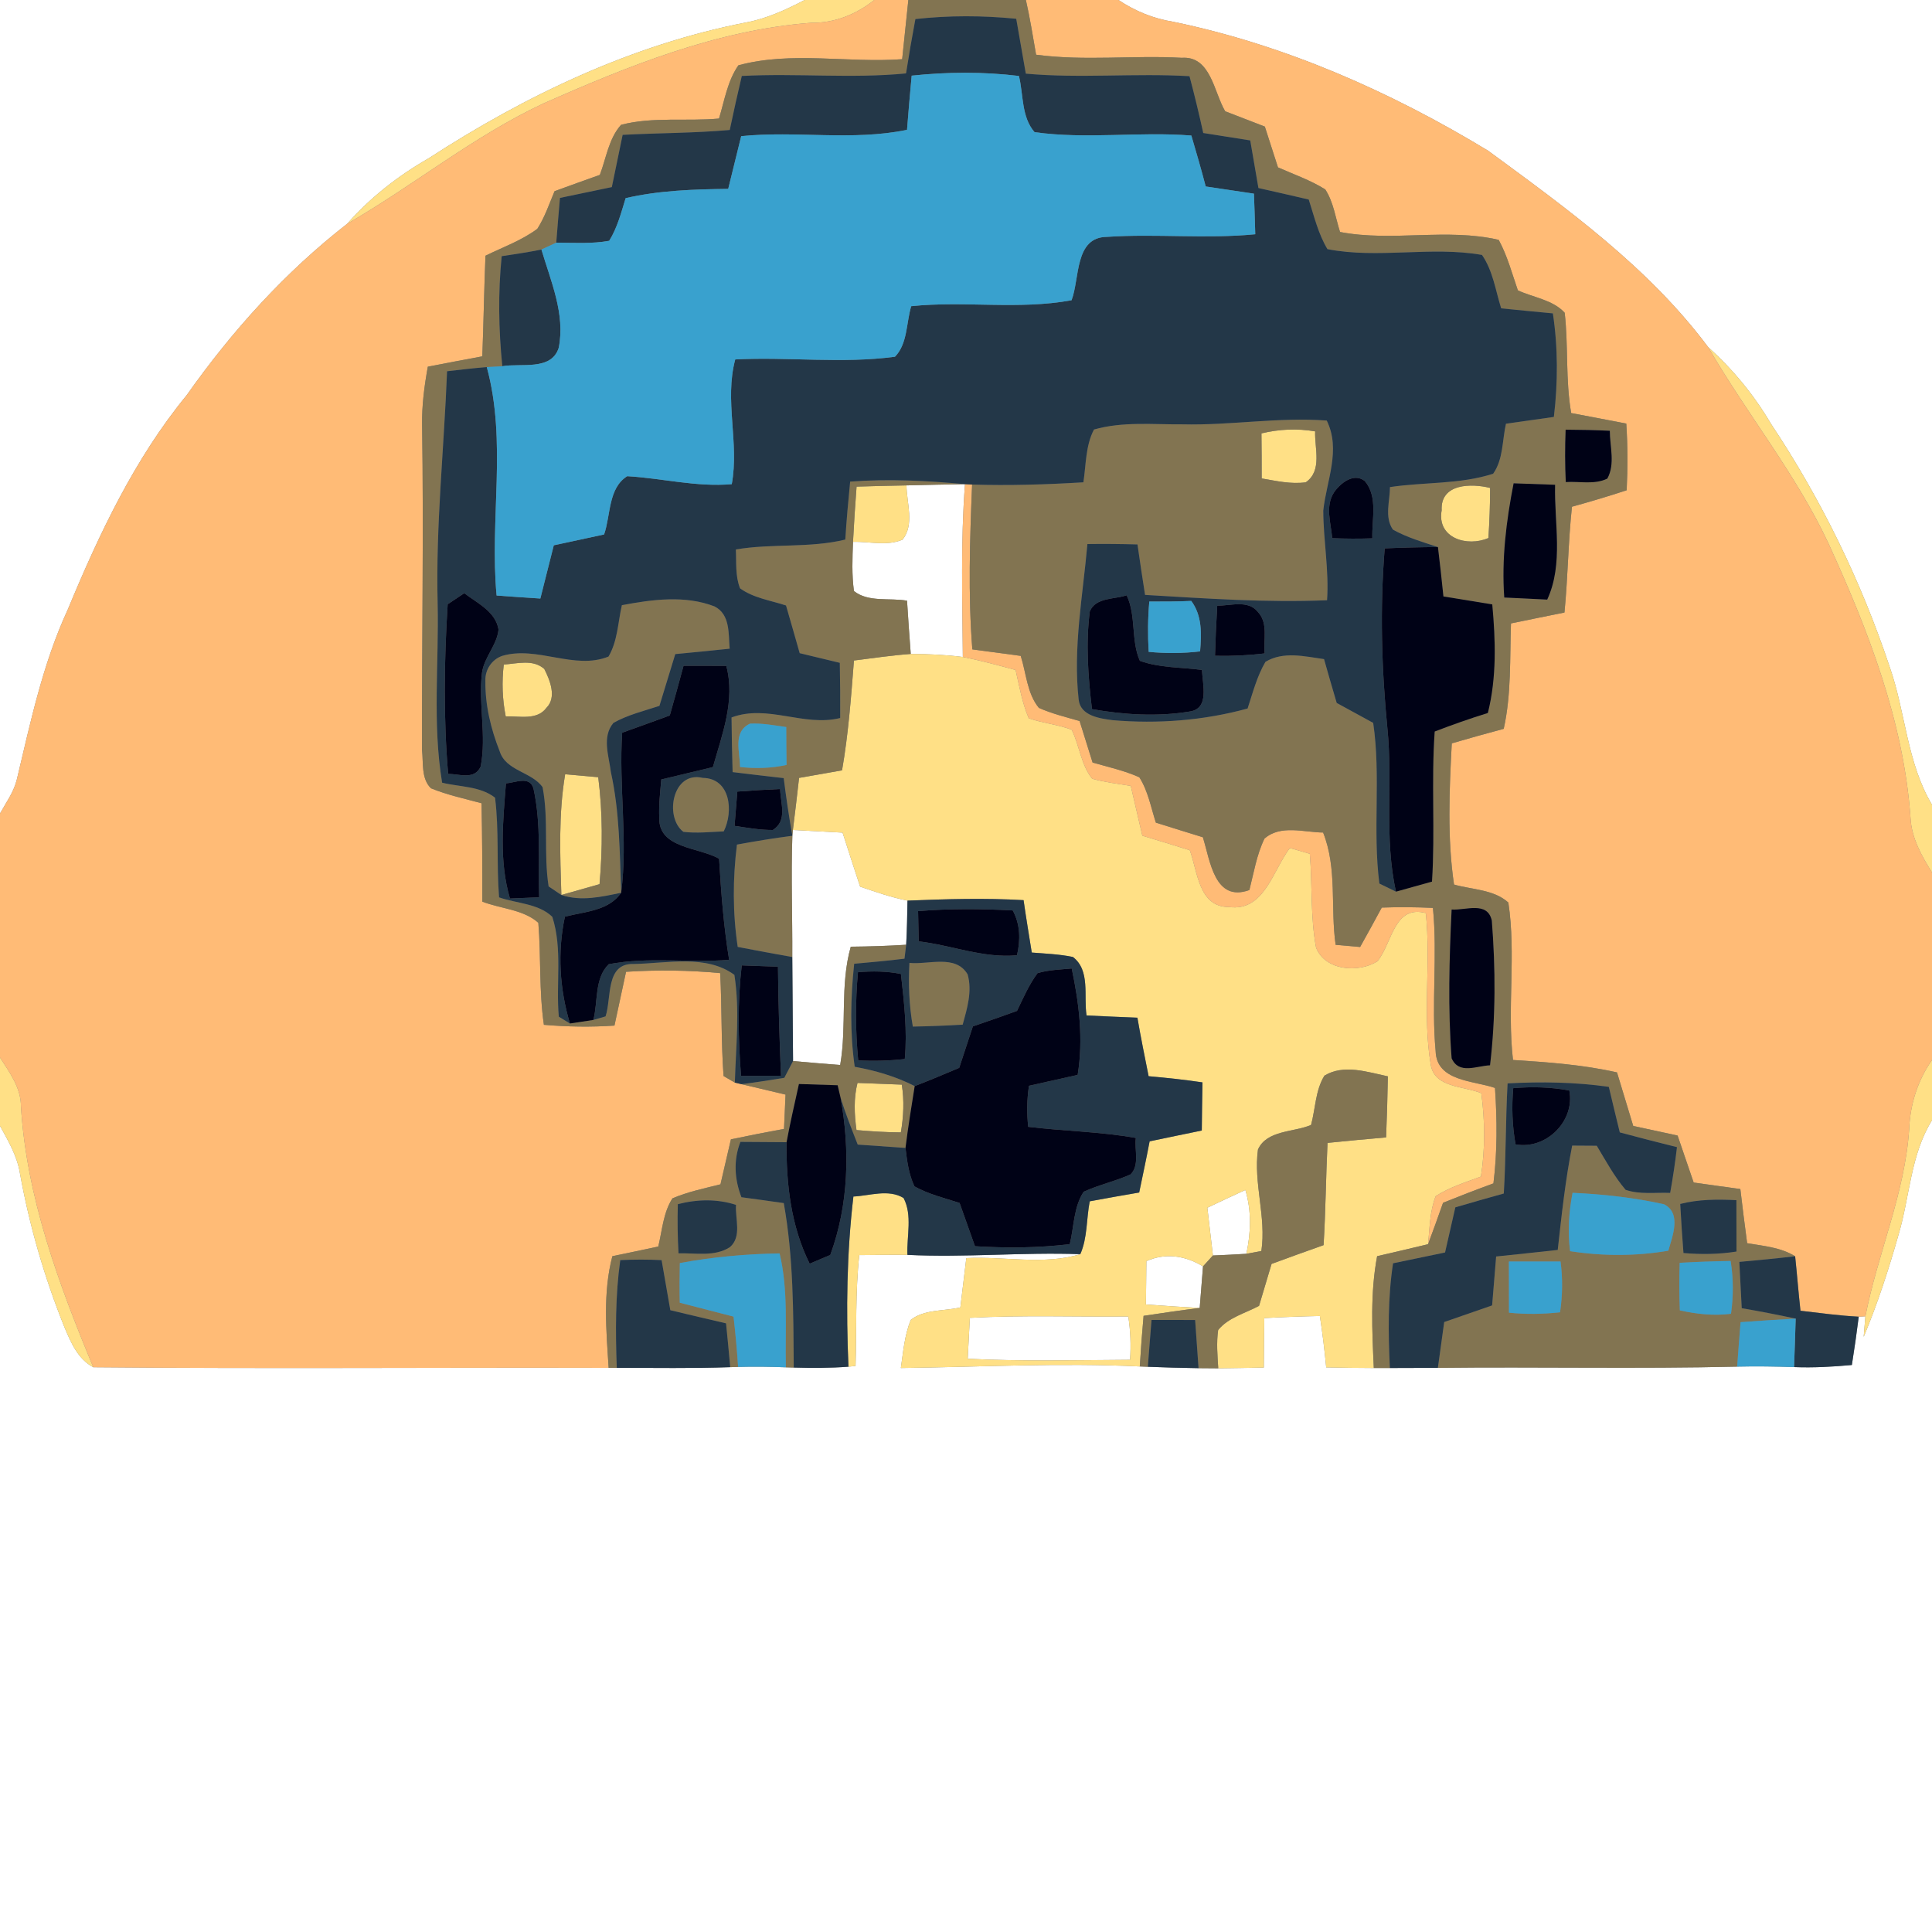 <?xml version="1.0" encoding="UTF-8" ?>
<!DOCTYPE svg PUBLIC "-//W3C//DTD SVG 1.1//EN" "http://www.w3.org/Graphics/SVG/1.1/DTD/svg11.dtd">
<svg width="250pt" height="250pt" viewBox="0 0 250 250" version="1.1" xmlns="http://www.w3.org/2000/svg">
<rect x="0" y="0" width="250" height="250" fill="#808080" stroke="none"/>
<g id="#ffffffff">
<path fill="#ffffff" opacity="1.00" d=" M 0.00 0.00 L 104.12 0.00 C 101.71 1.26 99.21 2.41 96.52 2.91 C 81.78 5.78 67.99 12.35 55.46 20.49 C 51.52 22.74 47.93 25.55 44.92 28.96 C 36.89 35.21 30.02 42.83 24.16 51.13 C 17.40 59.37 12.82 69.11 8.76 78.90 C 5.54 85.87 3.95 93.43 2.18 100.86 C 1.79 102.48 0.79 103.84 0.00 105.27 L 0.00 0.00 Z" />
<path fill="#ffffff" opacity="1.00" d=" M 144.73 0.00 L 250.00 0.00 L 250.00 104.13 C 246.74 98.68 246.59 92.17 244.52 86.28 C 240.82 75.18 235.64 64.57 229.15 54.82 C 226.97 51.12 224.24 47.79 221.04 44.92 C 213.33 34.60 202.83 27.04 192.56 19.50 C 179.96 11.86 166.26 5.80 151.78 2.81 C 149.24 2.41 146.86 1.42 144.73 0.00 Z" />
<path fill="#ffffff" opacity="1.00" d=" M 117.30 62.81 C 119.82 62.75 122.35 62.69 124.87 62.65 C 124.30 70.09 124.53 77.56 124.59 85.01 C 122.36 84.73 120.10 84.62 117.85 84.62 C 117.67 82.32 117.52 80.03 117.37 77.73 C 115.12 77.33 112.36 77.97 110.50 76.48 C 110.21 74.37 110.30 72.23 110.38 70.11 C 112.49 70.06 114.79 70.69 116.79 69.83 C 118.37 67.84 117.31 65.09 117.30 62.81 Z" />
<path fill="#ffffff" opacity="1.00" d=" M 102.60 107.40 C 104.74 107.51 106.89 107.62 109.03 107.74 C 109.77 110.07 110.54 112.40 111.30 114.73 C 113.31 115.42 115.33 116.12 117.43 116.54 C 117.39 118.44 117.37 120.35 117.26 122.25 C 114.87 122.40 112.48 122.48 110.09 122.50 C 108.67 127.49 109.60 132.74 108.72 137.81 C 106.69 137.65 104.65 137.49 102.62 137.30 C 102.59 132.82 102.56 128.33 102.52 123.84 C 102.55 118.61 102.35 113.38 102.53 108.15 L 102.60 107.40 Z" />
<path fill="#ffffff" opacity="1.00" d=" M 245.67 159.77 C 247.14 154.83 247.21 149.45 250.00 144.96 L 250.00 250.00 L 0.00 250.00 L 0.00 145.69 C 1.07 147.63 2.22 149.59 2.58 151.82 C 3.81 158.63 5.75 165.31 8.34 171.74 C 9.17 173.71 10.07 175.85 12.07 176.92 C 34.29 177.13 56.53 176.94 78.76 177.00 L 79.81 177.00 C 84.71 176.99 89.60 177.09 94.49 176.91 L 95.51 176.88 C 97.57 176.82 99.63 176.85 101.69 176.93 L 102.71 176.96 C 105.07 177.03 107.43 177.03 109.79 176.85 L 110.71 176.75 C 110.85 171.97 110.67 167.17 111.19 162.41 C 113.27 162.39 115.35 162.36 117.42 162.38 C 124.88 162.75 132.33 162.02 139.79 162.29 C 135.11 163.73 129.91 162.55 125.04 162.80 C 124.78 164.92 124.52 167.05 124.27 169.18 C 122.16 169.68 119.61 169.40 117.86 170.79 C 117.04 172.76 116.88 174.92 116.57 177.02 C 126.88 176.89 137.19 176.32 147.49 176.82 L 148.53 176.86 C 150.71 176.95 152.90 177.01 155.09 177.04 C 155.73 177.05 157.00 177.05 157.64 177.06 C 159.60 177.04 161.57 177.00 163.54 176.96 C 163.55 174.82 163.57 172.69 163.60 170.56 C 165.99 170.43 168.39 170.34 170.79 170.29 C 171.13 172.50 171.40 174.71 171.61 176.94 C 173.66 176.98 175.72 177.02 177.77 177.02 C 178.29 177.02 179.33 177.02 179.85 177.02 C 181.92 177.01 183.99 177.00 186.06 177.00 C 198.97 176.85 211.88 177.15 224.79 176.84 C 227.24 176.78 229.70 176.82 232.15 176.90 C 234.65 177.00 237.15 176.86 239.63 176.63 C 239.96 174.55 240.26 172.46 240.52 170.38 L 241.38 170.33 C 241.32 171.00 241.22 172.33 241.16 172.99 C 242.96 168.69 244.40 164.25 245.67 159.77 Z" />
<path fill="#ffffff" opacity="1.00" d=" M 156.23 156.28 C 157.86 155.50 159.50 154.73 161.15 153.98 C 161.96 156.68 161.87 159.50 161.28 162.24 C 159.83 162.33 158.39 162.40 156.95 162.46 C 156.70 160.40 156.47 158.34 156.23 156.28 Z" />
<path fill="#ffffff" opacity="1.00" d=" M 148.34 163.19 C 150.83 162.08 153.39 162.48 155.67 163.87 C 155.52 165.66 155.39 167.46 155.24 169.25 C 152.92 169.13 150.60 168.97 148.28 168.80 C 148.30 166.93 148.33 165.06 148.34 163.19 Z" />
<path fill="#ffffff" opacity="1.00" d=" M 125.50 170.53 C 132.33 170.16 139.16 170.42 146.00 170.35 C 146.29 172.20 146.36 174.08 146.23 175.96 C 139.23 176.00 132.21 176.18 125.22 175.82 C 125.31 174.06 125.40 172.29 125.50 170.53 Z" />
</g>
<g id="#ffe086ff">
<path fill="#ffe086" opacity="1.00" d=" M 104.12 0.00 L 113.13 0.00 C 110.78 1.87 107.99 2.99 104.96 2.95 C 92.79 3.87 81.34 8.52 70.29 13.40 C 61.27 17.63 53.52 24.00 44.92 28.96 C 47.93 25.55 51.52 22.74 55.46 20.49 C 67.99 12.35 81.78 5.78 96.52 2.91 C 99.21 2.41 101.71 1.26 104.12 0.00 Z" />
<path fill="#ffe086" opacity="1.00" d=" M 221.04 44.92 C 224.24 47.79 226.97 51.12 229.15 54.82 C 235.64 64.57 240.82 75.18 244.52 86.28 C 246.59 92.17 246.74 98.68 250.00 104.13 L 250.00 112.90 C 248.65 110.74 247.35 108.44 247.22 105.83 C 246.34 93.36 241.74 81.55 236.59 70.29 C 232.36 61.27 226.00 53.51 221.04 44.92 Z" />
<path fill="#ffe086" opacity="1.00" d=" M 163.23 56.08 C 165.51 55.53 167.86 55.42 170.18 55.82 C 170.09 58.00 171.14 60.90 168.97 62.41 C 167.05 62.68 165.14 62.23 163.26 61.91 C 163.27 59.96 163.25 58.02 163.23 56.08 Z" />
<path fill="#ffe086" opacity="1.00" d=" M 110.84 62.97 C 112.99 62.90 115.15 62.85 117.30 62.81 C 117.31 65.09 118.37 67.84 116.79 69.83 C 114.79 70.69 112.49 70.06 110.38 70.11 C 110.50 67.73 110.66 65.35 110.84 62.97 Z" />
<path fill="#ffe086" opacity="1.00" d=" M 186.55 66.03 C 186.37 62.54 190.41 62.53 192.82 63.14 C 192.82 65.30 192.74 67.47 192.60 69.62 C 189.86 70.82 185.90 69.64 186.55 66.03 Z" />
<path fill="#ffe086" opacity="1.00" d=" M 110.50 85.47 C 112.95 85.16 115.39 84.80 117.85 84.62 C 120.10 84.62 122.36 84.73 124.59 85.01 C 126.89 85.47 129.16 86.08 131.42 86.70 C 131.90 88.80 132.27 90.95 133.12 92.95 C 134.93 93.57 136.87 93.75 138.67 94.42 C 139.70 96.48 139.87 98.96 141.33 100.77 C 142.96 101.22 144.65 101.43 146.32 101.69 C 146.81 103.84 147.31 105.99 147.82 108.14 C 149.87 108.75 151.92 109.38 153.96 110.02 C 154.99 112.80 155.09 117.39 159.06 117.37 C 163.62 117.96 164.72 112.58 166.91 109.73 C 167.56 109.92 168.85 110.29 169.49 110.48 C 169.83 114.52 169.55 118.63 170.30 122.62 C 171.47 125.61 175.82 125.94 178.25 124.38 C 180.18 121.98 180.38 117.06 184.50 118.15 C 185.19 124.68 184.04 131.30 185.14 137.78 C 185.63 140.79 189.45 140.52 191.68 141.46 C 192.16 145.04 192.19 148.67 191.63 152.25 C 189.64 152.99 187.58 153.62 185.78 154.78 C 185.00 156.75 185.01 158.92 184.79 161.00 C 182.59 161.53 180.40 162.04 178.20 162.55 C 177.30 167.32 177.55 172.20 177.77 177.02 C 175.72 177.02 173.66 176.98 171.61 176.94 C 171.40 174.71 171.13 172.50 170.79 170.29 C 168.39 170.34 165.99 170.43 163.60 170.56 C 163.57 172.69 163.55 174.82 163.54 176.96 C 161.57 177.00 159.60 177.04 157.64 177.06 C 157.54 175.41 157.39 173.74 157.63 172.10 C 158.95 170.48 161.13 169.94 162.92 168.98 C 163.46 167.17 164.00 165.36 164.54 163.55 C 166.78 162.73 169.02 161.91 171.27 161.12 C 171.54 156.71 171.57 152.29 171.78 147.89 C 174.30 147.63 176.83 147.40 179.36 147.18 C 179.47 144.54 179.54 141.91 179.59 139.28 C 176.95 138.72 173.86 137.67 171.38 139.19 C 170.21 141.08 170.22 143.46 169.65 145.57 C 167.40 146.53 163.92 146.22 162.78 148.75 C 162.18 153.12 163.88 157.48 163.22 161.88 C 162.74 161.97 161.76 162.15 161.28 162.24 C 161.87 159.50 161.96 156.68 161.15 153.98 C 159.50 154.73 157.86 155.50 156.23 156.28 C 156.47 158.34 156.70 160.40 156.95 162.46 C 156.52 162.93 156.10 163.40 155.67 163.87 C 153.39 162.48 150.83 162.08 148.34 163.19 C 148.33 165.06 148.30 166.93 148.28 168.80 C 150.60 168.97 152.92 169.13 155.24 169.25 C 152.81 169.55 150.39 169.90 147.98 170.27 C 147.78 172.45 147.62 174.63 147.49 176.82 C 137.19 176.32 126.88 176.89 116.57 177.02 C 116.88 174.92 117.04 172.76 117.86 170.79 C 119.61 169.40 122.16 169.68 124.27 169.18 C 124.52 167.05 124.78 164.92 125.04 162.80 C 129.91 162.55 135.11 163.73 139.79 162.29 C 140.73 160.18 140.57 157.71 141.01 155.45 C 143.14 155.06 145.27 154.67 147.41 154.31 C 147.87 152.10 148.34 149.90 148.76 147.69 C 151.01 147.23 153.25 146.74 155.51 146.29 C 155.53 144.21 155.56 142.14 155.60 140.06 C 153.29 139.71 150.96 139.47 148.63 139.26 C 148.13 136.74 147.61 134.22 147.18 131.69 C 144.98 131.60 142.79 131.51 140.60 131.40 C 140.20 128.90 141.12 125.57 138.83 123.83 C 137.08 123.47 135.29 123.40 133.51 123.26 C 133.15 121.00 132.77 118.74 132.45 116.48 C 127.44 116.19 122.43 116.34 117.43 116.54 C 115.33 116.12 113.31 115.42 111.30 114.73 C 110.54 112.40 109.77 110.07 109.03 107.74 C 106.89 107.62 104.74 107.51 102.60 107.40 C 102.87 105.15 103.16 102.91 103.40 100.66 C 105.25 100.34 107.11 100.01 108.96 99.68 C 109.78 94.98 110.13 90.22 110.50 85.47 M 125.50 170.53 C 125.40 172.29 125.31 174.06 125.22 175.82 C 132.21 176.18 139.23 176.00 146.23 175.96 C 146.36 174.08 146.29 172.20 146.00 170.35 C 139.16 170.42 132.33 170.16 125.50 170.53 Z" />
<path fill="#ffe086" opacity="1.00" d=" M 65.19 85.99 C 66.95 85.88 68.94 85.26 70.43 86.56 C 71.17 88.02 72.07 90.23 70.71 91.59 C 69.48 93.25 67.20 92.64 65.44 92.70 C 65.00 90.49 64.92 88.23 65.19 85.99 Z" />
<path fill="#ffe086" opacity="1.00" d=" M 73.13 100.19 C 74.56 100.32 75.98 100.44 77.41 100.57 C 78.00 105.16 77.98 109.81 77.58 114.41 C 75.93 114.87 74.28 115.34 72.64 115.81 C 72.48 110.60 72.26 105.35 73.13 100.19 Z" />
<path fill="#ffe086" opacity="1.00" d=" M 0.00 136.84 C 1.24 138.78 2.72 140.75 2.71 143.17 C 3.44 154.94 7.59 166.13 12.07 176.92 C 10.07 175.85 9.17 173.71 8.34 171.74 C 5.75 165.31 3.81 158.63 2.58 151.82 C 2.22 149.59 1.07 147.63 0.00 145.69 L 0.00 136.84 Z" />
<path fill="#ffe086" opacity="1.00" d=" M 247.05 146.06 C 247.18 142.87 248.16 139.79 250.00 137.16 L 250.00 144.96 C 247.21 149.45 247.14 154.83 245.67 159.77 C 244.40 164.25 242.96 168.69 241.16 172.99 C 241.22 172.33 241.32 171.00 241.38 170.33 C 242.98 162.18 246.50 154.44 247.05 146.06 Z" />
<path fill="#ffe086" opacity="1.00" d=" M 110.96 140.13 C 112.87 140.21 114.78 140.28 116.69 140.35 C 117.02 142.41 116.92 144.49 116.57 146.53 C 114.65 146.52 112.74 146.40 110.83 146.23 C 110.55 144.20 110.45 142.13 110.96 140.13 Z" />
<path fill="#ffe086" opacity="1.00" d=" M 110.43 154.83 C 112.55 154.73 114.96 153.83 116.92 155.02 C 118.09 157.25 117.32 159.95 117.42 162.38 C 115.35 162.36 113.27 162.39 111.19 162.41 C 110.67 167.17 110.85 171.97 110.71 176.75 L 109.79 176.85 C 109.47 169.50 109.57 162.14 110.43 154.83 Z" />
</g>
<g id="#ffbb76ff">
<path fill="#ffbb76" opacity="1.00" d=" M 113.13 0.00 L 117.54 0.00 C 117.27 2.55 117.00 5.11 116.74 7.66 C 109.70 8.18 102.43 6.59 95.55 8.45 C 94.13 10.48 93.75 13.01 93.04 15.34 C 88.83 15.73 84.48 15.08 80.37 16.15 C 78.77 17.92 78.45 20.45 77.62 22.63 C 75.66 23.33 73.71 24.02 71.76 24.74 C 71.07 26.38 70.50 28.10 69.53 29.61 C 67.50 31.12 65.08 31.98 62.82 33.09 C 62.64 37.43 62.58 41.77 62.41 46.11 C 60.05 46.54 57.70 47.00 55.36 47.45 C 54.91 49.94 54.58 52.45 54.62 54.98 C 54.83 69.01 54.58 83.04 54.61 97.07 C 54.80 98.70 54.48 100.74 55.76 102.00 C 57.87 102.87 60.11 103.34 62.31 103.94 C 62.40 108.18 62.42 112.43 62.41 116.67 C 64.79 117.60 67.74 117.68 69.66 119.41 C 70.02 123.80 69.74 128.23 70.38 132.61 C 73.42 132.87 76.47 132.92 79.51 132.71 C 80.01 130.39 80.51 128.07 81.01 125.75 C 85.07 125.49 89.14 125.54 93.19 125.92 C 93.43 130.36 93.30 134.81 93.63 139.24 C 93.99 139.45 94.72 139.88 95.09 140.09 L 95.94 140.29 C 97.84 140.74 99.75 141.19 101.65 141.64 C 101.58 143.12 101.51 144.60 101.45 146.08 C 99.15 146.50 96.87 146.95 94.58 147.43 C 94.13 149.37 93.68 151.31 93.23 153.25 C 91.14 153.78 89.00 154.21 87.01 155.07 C 85.82 156.92 85.69 159.21 85.18 161.30 C 83.20 161.73 81.22 162.14 79.24 162.55 C 78.00 167.28 78.45 172.19 78.76 177.00 C 56.53 176.94 34.29 177.13 12.07 176.92 C 7.59 166.13 3.44 154.94 2.71 143.17 C 2.72 140.75 1.24 138.78 0.00 136.84 L 0.00 105.27 C 0.79 103.84 1.79 102.48 2.18 100.86 C 3.95 93.43 5.54 85.87 8.76 78.90 C 12.82 69.11 17.40 59.37 24.16 51.13 C 30.02 42.83 36.89 35.21 44.92 28.96 C 53.52 24.00 61.27 17.63 70.29 13.40 C 81.34 8.52 92.79 3.87 104.96 2.95 C 107.99 2.99 110.78 1.87 113.13 0.00 Z" />
<path fill="#ffbb76" opacity="1.00" d=" M 132.75 0.00 L 144.73 0.00 C 146.86 1.42 149.24 2.41 151.78 2.81 C 166.26 5.80 179.96 11.86 192.56 19.50 C 202.83 27.04 213.33 34.60 221.04 44.92 C 226.00 53.51 232.36 61.27 236.59 70.29 C 241.74 81.55 246.34 93.36 247.22 105.83 C 247.35 108.44 248.65 110.74 250.00 112.90 L 250.00 137.16 C 248.16 139.79 247.18 142.87 247.05 146.06 C 246.50 154.44 242.98 162.18 241.38 170.33 L 240.52 170.38 C 237.99 170.25 235.48 169.90 232.98 169.61 C 232.72 167.26 232.54 164.91 232.29 162.56 C 230.42 161.40 228.19 161.23 226.08 160.87 C 225.76 158.53 225.48 156.20 225.20 153.86 C 223.18 153.59 221.17 153.30 219.16 153.02 C 218.46 150.99 217.77 148.96 217.08 146.94 C 215.16 146.53 213.25 146.12 211.34 145.70 C 210.63 143.39 209.93 141.08 209.24 138.77 C 204.82 137.77 200.29 137.45 195.78 137.16 C 195.00 130.39 196.20 123.53 195.18 116.79 C 193.30 115.09 190.49 115.13 188.15 114.46 C 187.26 108.41 187.54 102.28 187.86 96.19 C 190.09 95.54 192.33 94.91 194.58 94.31 C 195.58 89.83 195.36 85.23 195.52 80.67 C 197.82 80.20 200.13 79.72 202.44 79.26 C 202.89 74.70 202.92 70.12 203.41 65.57 C 205.78 64.92 208.14 64.21 210.49 63.44 C 210.63 60.57 210.63 57.69 210.44 54.81 C 208.06 54.36 205.69 53.89 203.31 53.45 C 202.56 49.15 202.96 44.78 202.47 40.47 C 200.94 38.79 198.40 38.50 196.41 37.57 C 195.65 35.37 195.05 33.09 193.93 31.04 C 187.20 29.47 180.19 31.32 173.40 30.02 C 172.81 28.17 172.56 26.16 171.49 24.51 C 169.57 23.31 167.43 22.57 165.37 21.66 C 164.81 19.90 164.24 18.14 163.67 16.38 C 161.96 15.72 160.25 15.06 158.54 14.40 C 157.06 11.90 156.68 7.22 152.92 7.48 C 146.64 7.13 140.33 7.92 134.07 7.08 C 133.66 4.72 133.28 2.34 132.75 0.00 Z" />
<path fill="#ffbb76" opacity="1.00" d=" M 124.87 62.65 L 125.79 62.70 C 125.50 69.81 125.26 76.93 125.82 84.03 C 127.91 84.32 129.99 84.59 132.08 84.87 C 132.80 87.11 132.90 89.74 134.43 91.60 C 136.12 92.35 137.92 92.79 139.70 93.30 C 140.26 95.09 140.82 96.88 141.38 98.67 C 143.41 99.26 145.50 99.71 147.43 100.58 C 148.56 102.35 148.93 104.48 149.57 106.45 C 151.59 107.09 153.62 107.71 155.65 108.34 C 156.60 111.36 157.15 116.80 161.67 115.17 C 162.24 112.93 162.61 110.61 163.62 108.52 C 165.70 106.68 168.71 107.70 171.21 107.73 C 173.06 112.37 172.14 117.42 172.83 122.26 C 173.63 122.33 175.21 122.47 176.00 122.54 C 176.94 120.84 177.89 119.15 178.80 117.44 C 181.01 117.36 183.22 117.38 185.42 117.48 C 186.03 123.64 185.20 129.84 185.77 136.00 C 185.88 139.95 190.67 139.81 193.45 140.78 C 193.73 144.89 193.76 149.03 193.25 153.13 C 191.06 153.93 188.88 154.77 186.73 155.64 C 186.10 157.43 185.46 159.22 184.79 161.00 C 185.01 158.92 185.00 156.75 185.78 154.78 C 187.58 153.62 189.64 152.99 191.63 152.25 C 192.19 148.67 192.16 145.04 191.68 141.46 C 189.45 140.52 185.63 140.79 185.14 137.78 C 184.04 131.30 185.19 124.68 184.50 118.15 C 180.38 117.06 180.18 121.98 178.25 124.38 C 175.82 125.94 171.47 125.61 170.30 122.62 C 169.55 118.63 169.83 114.52 169.49 110.48 C 168.85 110.29 167.56 109.92 166.91 109.73 C 164.72 112.58 163.62 117.96 159.06 117.37 C 155.09 117.39 154.99 112.80 153.96 110.02 C 151.92 109.38 149.87 108.75 147.82 108.14 C 147.31 105.99 146.81 103.84 146.32 101.69 C 144.65 101.43 142.96 101.22 141.33 100.77 C 139.87 98.96 139.70 96.48 138.67 94.42 C 136.87 93.75 134.93 93.57 133.12 92.95 C 132.27 90.95 131.90 88.80 131.42 86.70 C 129.16 86.08 126.89 85.47 124.59 85.01 C 124.53 77.56 124.30 70.09 124.87 62.65 Z" />
</g>
<g id="#827451ff">
<path fill="#827451" opacity="1.00" d=" M 117.54 0.00 L 132.75 0.00 C 133.28 2.34 133.66 4.72 134.07 7.08 C 140.33 7.92 146.64 7.13 152.92 7.48 C 156.68 7.22 157.06 11.90 158.54 14.40 C 160.25 15.06 161.96 15.72 163.67 16.38 C 164.24 18.14 164.81 19.90 165.37 21.66 C 167.43 22.57 169.57 23.31 171.49 24.51 C 172.56 26.16 172.81 28.17 173.40 30.02 C 180.19 31.32 187.20 29.47 193.93 31.04 C 195.05 33.09 195.65 35.37 196.41 37.57 C 198.40 38.50 200.94 38.79 202.47 40.47 C 202.96 44.78 202.56 49.15 203.31 53.45 C 205.69 53.89 208.06 54.36 210.44 54.81 C 210.63 57.69 210.63 60.57 210.49 63.44 C 208.14 64.21 205.78 64.92 203.41 65.57 C 202.92 70.12 202.89 74.70 202.44 79.26 C 200.13 79.72 197.82 80.20 195.52 80.67 C 195.36 85.23 195.58 89.83 194.58 94.31 C 192.33 94.91 190.09 95.54 187.86 96.19 C 187.54 102.28 187.26 108.41 188.15 114.46 C 190.49 115.13 193.30 115.09 195.18 116.79 C 196.20 123.53 195.00 130.39 195.78 137.16 C 200.29 137.45 204.82 137.77 209.24 138.77 C 209.93 141.08 210.63 143.39 211.34 145.70 C 213.25 146.12 215.16 146.53 217.08 146.94 C 217.77 148.96 218.46 150.99 219.16 153.02 C 221.17 153.30 223.18 153.59 225.20 153.86 C 225.48 156.20 225.76 158.53 226.08 160.87 C 228.19 161.23 230.42 161.40 232.29 162.56 C 229.89 162.84 227.48 163.07 225.07 163.29 C 225.17 165.29 225.27 167.28 225.38 169.28 C 227.72 169.68 230.04 170.13 232.36 170.63 C 229.98 170.76 227.60 170.91 225.23 171.09 C 225.08 173.00 224.92 174.92 224.79 176.84 C 211.88 177.15 198.97 176.85 186.06 177.00 C 186.34 175.02 186.61 173.05 186.88 171.07 C 188.95 170.36 191.02 169.64 193.08 168.92 C 193.26 166.81 193.43 164.70 193.60 162.59 C 196.26 162.32 198.91 162.03 201.57 161.74 C 202.07 157.22 202.56 152.70 203.44 148.24 C 204.50 148.24 205.56 148.25 206.62 148.26 C 207.79 150.20 208.87 152.22 210.35 153.96 C 212.19 154.60 214.20 154.28 216.12 154.36 C 216.47 152.40 216.77 150.42 217.00 148.44 C 214.53 147.83 212.06 147.19 209.60 146.53 C 209.12 144.56 208.64 142.60 208.18 140.64 C 203.84 140.02 199.45 139.95 195.08 140.19 C 194.82 144.94 194.88 149.69 194.59 154.44 C 192.49 155.02 190.40 155.62 188.32 156.23 C 187.87 158.17 187.43 160.12 186.99 162.07 C 184.75 162.53 182.51 163.01 180.26 163.47 C 179.58 167.95 179.63 172.50 179.85 177.02 C 179.33 177.02 178.29 177.02 177.77 177.02 C 177.55 172.20 177.30 167.32 178.20 162.55 C 180.40 162.04 182.59 161.53 184.79 161.00 C 185.46 159.22 186.10 157.43 186.73 155.64 C 188.88 154.77 191.06 153.93 193.25 153.13 C 193.76 149.03 193.73 144.89 193.45 140.78 C 190.67 139.81 185.88 139.95 185.77 136.00 C 185.20 129.84 186.03 123.64 185.42 117.48 C 183.22 117.38 181.01 117.36 178.80 117.44 C 177.89 119.15 176.94 120.84 176.00 122.54 C 175.21 122.47 173.63 122.33 172.83 122.26 C 172.14 117.42 173.06 112.37 171.21 107.73 C 168.71 107.70 165.70 106.68 163.62 108.52 C 162.61 110.61 162.24 112.93 161.67 115.17 C 157.15 116.80 156.60 111.36 155.65 108.34 C 153.62 107.71 151.59 107.09 149.57 106.45 C 148.93 104.48 148.56 102.35 147.43 100.58 C 145.50 99.71 143.41 99.26 141.38 98.67 C 140.82 96.88 140.26 95.09 139.70 93.30 C 137.92 92.79 136.12 92.35 134.43 91.60 C 132.90 89.74 132.80 87.11 132.08 84.87 C 129.99 84.59 127.91 84.32 125.82 84.03 C 125.26 76.93 125.50 69.81 125.79 62.70 C 130.59 62.85 135.40 62.70 140.19 62.41 C 140.54 60.13 140.46 57.67 141.56 55.58 C 145.28 54.52 149.19 54.94 153.01 54.91 C 159.24 55.06 165.44 53.95 171.68 54.42 C 173.55 58.23 171.65 62.18 171.23 66.06 C 171.24 69.93 171.99 73.78 171.72 77.67 C 163.87 78.00 156.01 77.44 148.17 76.98 C 147.83 74.81 147.50 72.63 147.19 70.45 C 145.03 70.39 142.87 70.37 140.71 70.40 C 140.12 77.09 138.83 83.82 139.58 90.54 C 139.81 92.63 142.30 92.97 143.97 93.19 C 149.82 93.69 155.77 93.24 161.44 91.68 C 162.11 89.64 162.65 87.51 163.75 85.64 C 166.08 84.24 168.83 84.94 171.33 85.29 C 171.86 87.18 172.41 89.07 172.97 90.96 C 174.54 91.82 176.11 92.68 177.69 93.54 C 178.71 100.44 177.60 107.42 178.49 114.33 C 179.02 114.59 180.10 115.12 180.64 115.38 C 182.19 114.94 183.74 114.51 185.30 114.08 C 185.72 107.61 185.19 101.13 185.65 94.66 C 187.91 93.79 190.21 92.98 192.53 92.26 C 193.68 87.66 193.53 82.89 193.10 78.21 C 190.99 77.86 188.89 77.52 186.78 77.18 C 186.56 75.05 186.33 72.92 186.07 70.79 C 184.09 70.14 182.06 69.55 180.24 68.53 C 179.12 66.90 179.86 64.84 179.86 63.03 C 184.29 62.36 188.92 62.69 193.21 61.30 C 194.53 59.45 194.38 56.98 194.87 54.83 C 196.93 54.54 199.00 54.25 201.07 53.95 C 201.60 49.49 201.61 44.99 200.94 40.55 C 198.71 40.34 196.48 40.13 194.25 39.90 C 193.52 37.57 193.18 35.03 191.77 32.99 C 185.15 31.83 178.37 33.52 171.77 32.24 C 170.58 30.26 170.05 27.99 169.35 25.82 C 167.18 25.31 165.01 24.82 162.84 24.33 C 162.49 22.27 162.14 20.22 161.78 18.17 C 159.75 17.84 157.73 17.53 155.70 17.21 C 155.16 14.75 154.57 12.30 153.92 9.86 C 146.86 9.44 139.79 10.17 132.74 9.53 C 132.33 7.16 131.92 4.80 131.50 2.43 C 127.16 2.00 122.79 1.98 118.45 2.47 C 118.01 4.81 117.61 7.15 117.24 9.50 C 110.17 10.19 103.07 9.45 95.99 9.83 C 95.44 12.15 94.92 14.48 94.43 16.82 C 89.82 17.23 85.19 17.20 80.57 17.45 C 80.11 19.70 79.64 21.95 79.17 24.21 C 76.93 24.68 74.69 25.15 72.46 25.61 C 72.29 27.54 72.13 29.47 71.98 31.40 C 71.34 31.70 70.70 32.00 70.06 32.29 C 68.36 32.64 66.64 32.89 64.92 33.15 C 64.44 37.88 64.52 42.65 65.00 47.39 C 64.49 47.41 63.49 47.47 62.99 47.50 C 61.27 47.64 59.56 47.84 57.85 48.04 C 57.46 58.04 56.38 68.01 56.63 78.03 C 56.81 85.78 55.94 93.59 57.21 101.28 C 59.49 101.84 62.15 101.72 64.06 103.22 C 64.59 107.49 64.24 111.82 64.58 116.12 C 66.85 116.91 69.70 116.91 71.47 118.64 C 72.81 122.80 71.92 127.27 72.31 131.56 C 72.67 131.78 73.39 132.22 73.75 132.44 C 74.50 132.33 76.02 132.09 76.78 131.98 C 77.18 131.86 77.97 131.63 78.36 131.52 C 79.16 129.11 78.32 124.60 82.02 124.74 C 86.26 124.66 91.41 123.47 95.03 126.15 C 95.75 130.77 95.22 135.45 95.09 140.09 C 94.72 139.88 93.99 139.45 93.63 139.24 C 93.30 134.81 93.43 130.36 93.19 125.92 C 89.14 125.54 85.07 125.49 81.01 125.75 C 80.51 128.07 80.01 130.39 79.51 132.71 C 76.47 132.92 73.42 132.87 70.38 132.61 C 69.74 128.23 70.02 123.80 69.66 119.41 C 67.74 117.68 64.79 117.60 62.41 116.67 C 62.42 112.43 62.40 108.18 62.31 103.94 C 60.11 103.34 57.87 102.87 55.76 102.00 C 54.48 100.74 54.80 98.70 54.61 97.07 C 54.58 83.04 54.83 69.01 54.62 54.98 C 54.58 52.45 54.91 49.94 55.36 47.45 C 57.70 47.00 60.05 46.54 62.41 46.11 C 62.58 41.77 62.64 37.43 62.82 33.09 C 65.08 31.98 67.50 31.12 69.53 29.61 C 70.50 28.10 71.07 26.38 71.76 24.74 C 73.71 24.02 75.66 23.33 77.62 22.63 C 78.45 20.45 78.77 17.92 80.37 16.15 C 84.48 15.08 88.83 15.73 93.04 15.34 C 93.75 13.01 94.13 10.48 95.55 8.45 C 102.43 6.59 109.70 8.18 116.74 7.66 C 117.00 5.11 117.27 2.55 117.54 0.00 M 163.23 56.08 C 163.25 58.02 163.27 59.96 163.26 61.91 C 165.14 62.23 167.05 62.68 168.97 62.41 C 171.14 60.90 170.09 58.00 170.18 55.82 C 167.86 55.42 165.51 55.53 163.23 56.08 M 202.59 55.60 C 202.50 57.86 202.50 60.12 202.61 62.38 C 204.39 62.26 206.32 62.75 207.99 61.93 C 209.03 60.03 208.31 57.78 208.31 55.74 C 206.40 55.65 204.50 55.61 202.59 55.60 M 186.55 66.03 C 185.90 69.64 189.86 70.82 192.60 69.62 C 192.74 67.47 192.82 65.30 192.82 63.14 C 190.41 62.53 186.37 62.54 186.55 66.03 M 195.86 62.54 C 194.91 67.40 194.29 72.36 194.65 77.32 C 196.50 77.41 198.36 77.49 200.21 77.59 C 202.35 72.96 201.10 67.66 201.23 62.73 C 199.44 62.66 197.65 62.60 195.86 62.54 M 187.84 117.69 C 187.53 124.10 187.35 130.55 187.84 136.94 C 188.78 139.08 191.07 137.92 192.81 137.85 C 193.55 131.65 193.53 125.33 193.04 119.12 C 192.47 116.56 189.64 117.83 187.84 117.69 M 203.49 154.35 C 203.01 156.84 202.84 159.38 203.17 161.90 C 207.38 162.55 211.67 162.56 215.88 161.84 C 216.41 159.96 217.62 157.00 215.32 155.83 C 211.44 154.97 207.46 154.53 203.49 154.35 M 217.42 155.79 C 217.54 157.91 217.67 160.02 217.84 162.14 C 220.13 162.34 222.43 162.31 224.70 161.95 C 224.70 159.74 224.70 157.52 224.69 155.30 C 222.25 155.18 219.79 155.18 217.42 155.79 M 195.25 163.24 C 195.25 165.45 195.25 167.65 195.26 169.86 C 197.46 170.09 199.67 170.05 201.87 169.81 C 202.19 167.63 202.23 165.42 201.93 163.24 C 199.70 163.23 197.47 163.23 195.25 163.24 M 217.35 163.41 C 217.28 165.45 217.29 167.51 217.37 169.56 C 219.54 170.04 221.77 170.29 223.99 170.00 C 224.31 167.73 224.31 165.43 223.94 163.17 C 221.74 163.21 219.55 163.28 217.35 163.41 Z" />
<path fill="#827451" opacity="1.00" d=" M 110.01 62.32 C 114.96 61.94 119.93 62.20 124.87 62.65 C 122.35 62.69 119.82 62.75 117.30 62.81 C 115.15 62.85 112.99 62.90 110.84 62.97 C 110.66 65.35 110.50 67.73 110.38 70.11 C 110.30 72.23 110.21 74.37 110.50 76.48 C 112.36 77.97 115.12 77.33 117.37 77.73 C 117.52 80.03 117.67 82.32 117.85 84.62 C 115.39 84.80 112.95 85.16 110.50 85.47 C 110.13 90.22 109.78 94.98 108.96 99.68 C 107.11 100.01 105.25 100.34 103.40 100.66 C 103.16 102.91 102.87 105.15 102.60 107.40 L 102.53 108.15 C 102.09 105.67 101.73 103.19 101.41 100.69 C 99.21 100.44 97.00 100.18 94.80 99.91 C 94.73 97.56 94.68 95.20 94.66 92.84 C 99.31 91.09 104.01 94.08 108.72 92.91 C 108.73 90.53 108.72 88.15 108.67 85.77 C 106.94 85.36 105.21 84.94 103.48 84.52 C 102.89 82.46 102.31 80.40 101.71 78.35 C 99.71 77.69 97.50 77.39 95.76 76.13 C 95.13 74.53 95.30 72.77 95.22 71.10 C 99.91 70.30 104.73 70.95 109.38 69.82 C 109.54 67.31 109.76 64.82 110.01 62.32 M 95.76 99.25 C 97.77 99.47 99.80 99.42 101.78 98.98 C 101.76 97.35 101.74 95.72 101.74 94.08 C 100.18 93.86 98.62 93.56 97.05 93.64 C 94.78 94.70 95.76 97.32 95.76 99.25 Z" />
<path fill="#827451" opacity="1.00" d=" M 80.47 78.31 C 84.40 77.57 88.63 76.99 92.46 78.47 C 94.51 79.51 94.25 82.01 94.42 83.94 C 92.07 84.19 89.73 84.42 87.38 84.64 C 86.69 86.87 86.01 89.11 85.33 91.34 C 83.32 92.00 81.23 92.50 79.38 93.54 C 77.85 95.35 78.80 97.84 79.05 99.92 C 80.18 105.04 80.19 110.30 80.38 115.52 C 77.84 116.05 75.19 116.67 72.64 115.81 C 74.28 115.34 75.93 114.87 77.58 114.41 C 77.98 109.81 78.00 105.16 77.41 100.57 C 75.98 100.44 74.56 100.32 73.13 100.19 C 72.26 105.35 72.48 110.60 72.64 115.81 C 72.23 115.54 71.40 114.98 70.99 114.70 C 70.33 110.45 71.02 106.08 70.21 101.86 C 68.80 99.86 65.46 99.77 64.66 97.22 C 63.51 94.32 62.76 91.20 62.81 88.06 C 62.76 86.66 63.65 85.32 64.99 84.87 C 69.50 83.53 74.33 86.74 78.74 84.96 C 79.92 82.97 79.96 80.53 80.47 78.31 M 65.19 85.99 C 64.92 88.23 65.00 90.49 65.44 92.70 C 67.20 92.64 69.48 93.25 70.71 91.59 C 72.07 90.23 71.17 88.02 70.43 86.56 C 68.94 85.26 66.95 85.88 65.19 85.99 Z" />
<path fill="#827451" opacity="1.00" d=" M 88.43 107.64 C 85.93 105.74 87.02 99.71 90.94 100.66 C 94.55 100.71 94.93 105.04 93.65 107.58 C 91.91 107.65 90.17 107.85 88.43 107.64 Z" />
<path fill="#827451" opacity="1.00" d=" M 95.36 109.29 C 97.74 108.85 100.12 108.46 102.53 108.15 C 102.35 113.38 102.55 118.61 102.52 123.84 C 100.16 123.43 97.81 122.98 95.46 122.53 C 94.80 118.14 94.81 113.69 95.36 109.29 Z" />
<path fill="#827451" opacity="1.00" d=" M 110.09 122.50 C 112.48 122.48 114.87 122.40 117.26 122.25 C 117.21 122.70 117.10 123.60 117.04 124.05 C 114.87 124.33 112.70 124.51 110.53 124.71 C 110.06 129.14 109.97 133.62 110.60 138.04 C 113.29 138.53 115.93 139.29 118.36 140.54 C 117.94 143.20 117.50 145.86 117.17 148.54 C 115.11 148.40 113.05 148.25 110.99 148.11 C 110.20 146.10 109.41 144.10 108.77 142.04 C 108.68 141.64 108.49 140.83 108.39 140.43 C 106.72 140.38 105.05 140.32 103.38 140.27 C 102.83 142.77 102.25 145.28 101.78 147.80 C 99.79 147.79 97.80 147.78 95.81 147.76 C 94.89 150.11 95.04 152.59 95.94 154.92 C 97.77 155.16 99.59 155.42 101.42 155.68 C 102.68 162.70 102.66 169.85 102.71 176.96 L 101.69 176.93 C 101.58 172.01 102.03 167.02 100.88 162.19 C 96.55 162.26 92.23 162.65 87.97 163.44 C 87.93 165.14 87.92 166.86 87.96 168.57 C 90.28 169.16 92.60 169.76 94.92 170.37 C 95.17 172.53 95.37 174.70 95.51 176.88 L 94.49 176.91 C 94.32 175.01 94.14 173.12 93.95 171.24 C 91.54 170.68 89.14 170.12 86.74 169.54 C 86.36 167.38 85.98 165.22 85.61 163.06 C 83.83 162.97 82.04 162.97 80.26 163.06 C 79.62 167.68 79.64 172.35 79.81 177.00 L 78.76 177.00 C 78.45 172.19 78.00 167.28 79.24 162.55 C 81.22 162.14 83.20 161.73 85.18 161.30 C 85.69 159.21 85.82 156.92 87.01 155.07 C 89.00 154.21 91.14 153.78 93.23 153.25 C 93.68 151.31 94.13 149.37 94.58 147.43 C 96.87 146.95 99.15 146.50 101.45 146.08 C 101.51 144.60 101.58 143.12 101.65 141.64 C 99.75 141.19 97.84 140.74 95.94 140.29 C 97.79 140.07 99.64 139.76 101.49 139.47 C 101.87 138.75 102.25 138.03 102.62 137.30 C 104.65 137.49 106.69 137.65 108.72 137.81 C 109.60 132.74 108.67 127.49 110.09 122.50 M 110.96 140.13 C 110.45 142.13 110.55 144.20 110.83 146.23 C 112.74 146.40 114.65 146.52 116.57 146.53 C 116.92 144.49 117.02 142.41 116.69 140.35 C 114.78 140.28 112.87 140.21 110.96 140.13 M 87.71 155.82 C 87.65 157.94 87.68 160.06 87.80 162.18 C 90.01 162.12 92.48 162.65 94.45 161.38 C 96.03 160.01 95.11 157.69 95.24 155.91 C 92.78 155.11 90.20 155.18 87.71 155.82 Z" />
<path fill="#827451" opacity="1.00" d=" M 117.68 124.60 C 120.16 124.85 123.65 123.46 125.21 126.08 C 125.83 128.27 125.15 130.48 124.57 132.59 C 122.42 132.72 120.27 132.80 118.12 132.84 C 117.64 130.12 117.53 127.36 117.68 124.60 Z" />
<path fill="#827451" opacity="1.00" d=" M 171.38 139.19 C 173.86 137.67 176.95 138.72 179.59 139.28 C 179.54 141.91 179.47 144.54 179.36 147.18 C 176.83 147.40 174.30 147.63 171.78 147.89 C 171.57 152.29 171.54 156.71 171.27 161.12 C 169.02 161.91 166.78 162.73 164.54 163.55 C 164.00 165.36 163.46 167.17 162.92 168.98 C 161.13 169.94 158.95 170.48 157.63 172.10 C 157.39 173.74 157.54 175.41 157.64 177.06 C 157.00 177.05 155.73 177.05 155.09 177.04 C 154.94 174.96 154.79 172.88 154.65 170.81 C 152.77 170.80 150.89 170.79 149.01 170.80 C 148.84 172.82 148.69 174.84 148.53 176.86 L 147.49 176.82 C 147.62 174.63 147.78 172.45 147.98 170.27 C 150.39 169.90 152.81 169.55 155.24 169.25 C 155.39 167.46 155.52 165.66 155.67 163.87 C 156.10 163.40 156.52 162.93 156.95 162.46 C 158.39 162.40 159.83 162.33 161.28 162.24 C 161.76 162.15 162.74 161.97 163.22 161.88 C 163.88 157.48 162.18 153.12 162.78 148.75 C 163.92 146.22 167.40 146.53 169.65 145.57 C 170.22 143.46 170.21 141.08 171.38 139.19 Z" />
</g>
<g id="#233748ff">
<path fill="#233748" opacity="1.00" d=" M 118.45 2.47 C 122.79 1.98 127.16 2.00 131.50 2.43 C 131.92 4.80 132.33 7.16 132.74 9.53 C 139.79 10.17 146.86 9.44 153.92 9.86 C 154.57 12.30 155.16 14.75 155.70 17.21 C 157.73 17.53 159.75 17.84 161.78 18.17 C 162.14 20.22 162.49 22.27 162.84 24.33 C 165.01 24.82 167.18 25.31 169.35 25.82 C 170.05 27.99 170.58 30.26 171.77 32.24 C 178.37 33.52 185.15 31.83 191.77 32.99 C 193.18 35.03 193.52 37.57 194.25 39.90 C 196.48 40.13 198.71 40.34 200.94 40.55 C 201.61 44.99 201.60 49.49 201.07 53.95 C 199.00 54.25 196.93 54.54 194.87 54.83 C 194.38 56.98 194.53 59.45 193.21 61.30 C 188.92 62.69 184.29 62.36 179.86 63.03 C 179.86 64.84 179.12 66.90 180.24 68.53 C 182.06 69.55 184.09 70.14 186.07 70.79 C 183.77 70.80 181.47 70.86 179.18 70.96 C 178.55 78.72 178.77 86.52 179.53 94.27 C 180.24 101.29 179.08 108.43 180.64 115.38 C 180.10 115.12 179.02 114.59 178.49 114.33 C 177.60 107.42 178.71 100.44 177.69 93.54 C 176.11 92.68 174.54 91.82 172.97 90.96 C 172.41 89.07 171.86 87.18 171.33 85.29 C 168.83 84.94 166.08 84.24 163.75 85.64 C 162.65 87.51 162.11 89.64 161.44 91.68 C 155.77 93.24 149.82 93.69 143.97 93.19 C 142.30 92.97 139.81 92.63 139.58 90.54 C 138.83 83.82 140.12 77.09 140.71 70.40 C 142.87 70.37 145.03 70.39 147.19 70.45 C 147.50 72.63 147.83 74.81 148.17 76.98 C 156.01 77.44 163.87 78.00 171.72 77.67 C 171.99 73.78 171.24 69.93 171.23 66.06 C 171.65 62.18 173.55 58.23 171.68 54.42 C 165.44 53.95 159.24 55.06 153.01 54.91 C 149.19 54.94 145.28 54.52 141.56 55.58 C 140.46 57.67 140.54 60.13 140.19 62.41 C 135.40 62.70 130.59 62.85 125.79 62.70 L 124.87 62.65 C 119.93 62.20 114.96 61.94 110.01 62.32 C 109.76 64.82 109.54 67.31 109.38 69.82 C 104.73 70.95 99.91 70.30 95.22 71.10 C 95.30 72.77 95.13 74.53 95.76 76.13 C 97.50 77.39 99.71 77.69 101.71 78.35 C 102.31 80.40 102.89 82.46 103.48 84.52 C 105.21 84.94 106.94 85.36 108.67 85.77 C 108.72 88.15 108.73 90.53 108.72 92.91 C 104.01 94.08 99.31 91.09 94.66 92.84 C 94.68 95.20 94.73 97.56 94.80 99.91 C 97.00 100.18 99.21 100.44 101.41 100.69 C 101.73 103.19 102.09 105.67 102.53 108.15 C 100.12 108.46 97.74 108.85 95.36 109.29 C 94.81 113.69 94.80 118.14 95.46 122.53 C 97.81 122.98 100.16 123.43 102.52 123.84 C 102.56 128.33 102.59 132.82 102.62 137.30 C 102.25 138.03 101.87 138.75 101.49 139.47 C 99.64 139.76 97.79 140.07 95.94 140.29 L 95.09 140.09 C 95.22 135.45 95.75 130.77 95.03 126.15 C 91.41 123.47 86.26 124.66 82.02 124.74 C 78.32 124.60 79.16 129.11 78.36 131.52 C 77.97 131.63 77.18 131.86 76.78 131.98 C 77.40 129.62 76.90 126.59 78.77 124.77 C 83.89 123.78 89.17 124.62 94.35 124.20 C 93.64 119.87 93.31 115.50 93.05 111.12 C 90.42 109.61 85.22 109.81 85.31 105.85 C 85.23 104.18 85.43 102.52 85.57 100.86 C 87.79 100.34 90.02 99.79 92.25 99.26 C 93.45 95.02 95.17 90.61 93.98 86.16 C 92.13 86.15 90.29 86.15 88.45 86.15 C 87.87 88.30 87.28 90.44 86.67 92.58 C 84.62 93.33 82.56 94.08 80.51 94.81 C 80.05 101.71 81.26 108.63 80.38 115.52 C 80.19 110.30 80.18 105.04 79.05 99.92 C 78.80 97.84 77.85 95.35 79.38 93.54 C 81.23 92.50 83.32 92.00 85.33 91.34 C 86.01 89.11 86.69 86.87 87.38 84.64 C 89.73 84.42 92.07 84.19 94.42 83.94 C 94.25 82.01 94.51 79.51 92.46 78.47 C 88.63 76.99 84.40 77.57 80.47 78.31 C 79.96 80.53 79.92 82.97 78.74 84.96 C 74.33 86.74 69.50 83.53 64.99 84.87 C 63.65 85.32 62.76 86.66 62.81 88.06 C 62.76 91.20 63.51 94.32 64.66 97.22 C 65.46 99.77 68.80 99.86 70.21 101.86 C 71.02 106.08 70.33 110.45 70.99 114.70 C 71.40 114.98 72.23 115.54 72.64 115.81 C 75.19 116.67 77.84 116.05 80.38 115.52 C 78.74 117.90 75.64 117.95 73.10 118.62 C 72.11 123.21 72.41 127.96 73.75 132.44 C 73.39 132.22 72.67 131.78 72.31 131.56 C 71.92 127.27 72.81 122.80 71.47 118.64 C 69.70 116.91 66.85 116.91 64.58 116.12 C 64.24 111.82 64.59 107.49 64.06 103.22 C 62.15 101.72 59.49 101.84 57.21 101.28 C 55.94 93.59 56.81 85.78 56.63 78.03 C 56.38 68.01 57.46 58.04 57.85 48.04 C 59.56 47.84 61.27 47.64 62.99 47.50 C 65.63 57.17 63.34 67.22 64.26 77.06 C 66.15 77.20 68.03 77.33 69.92 77.45 C 70.51 75.15 71.08 72.86 71.66 70.56 C 73.83 70.09 76.00 69.62 78.17 69.16 C 79.04 66.66 78.68 63.18 81.16 61.62 C 85.67 61.88 90.13 63.05 94.69 62.65 C 95.68 57.28 93.71 51.83 95.14 46.51 C 102.02 46.16 108.97 47.08 115.81 46.16 C 117.45 44.48 117.26 41.77 117.91 39.62 C 124.82 38.90 131.80 40.12 138.66 38.85 C 139.74 36.02 139.03 30.68 143.24 30.65 C 149.63 30.22 156.04 30.94 162.43 30.31 C 162.38 28.56 162.33 26.81 162.26 25.06 C 160.18 24.75 158.10 24.44 156.02 24.13 C 155.44 21.92 154.81 19.73 154.16 17.54 C 147.40 17.00 140.58 18.05 133.87 17.10 C 132.15 15.13 132.44 12.23 131.85 9.83 C 127.24 9.27 122.58 9.30 117.97 9.79 C 117.75 12.13 117.55 14.46 117.37 16.80 C 110.30 18.27 103.05 16.89 95.91 17.62 C 95.35 19.90 94.79 22.17 94.23 24.44 C 89.79 24.50 85.32 24.63 80.96 25.64 C 80.38 27.52 79.88 29.47 78.83 31.16 C 76.57 31.57 74.26 31.41 71.98 31.40 C 72.13 29.47 72.29 27.54 72.46 25.61 C 74.69 25.15 76.93 24.68 79.17 24.21 C 79.64 21.95 80.11 19.70 80.57 17.45 C 85.19 17.20 89.82 17.23 94.43 16.82 C 94.92 14.48 95.44 12.15 95.99 9.83 C 103.07 9.45 110.17 10.19 117.24 9.50 C 117.61 7.15 118.01 4.81 118.45 2.47 M 172.63 63.70 C 171.45 65.49 172.22 67.68 172.39 69.64 C 174.11 69.71 175.85 69.72 177.58 69.66 C 177.50 67.21 178.33 64.30 176.61 62.25 C 175.19 61.12 173.45 62.51 172.63 63.70 M 57.93 78.19 C 57.47 85.49 57.37 92.85 57.99 100.14 C 59.45 100.15 61.42 100.96 62.20 99.18 C 62.98 95.18 61.88 91.09 62.37 87.05 C 62.65 85.04 64.32 83.47 64.51 81.46 C 64.13 79.13 61.76 78.05 60.07 76.76 C 59.53 77.12 58.46 77.83 57.93 78.19 M 141.02 79.11 C 140.48 83.31 140.80 87.57 141.30 91.76 C 145.44 92.49 149.71 92.76 153.88 92.08 C 156.57 91.75 155.59 88.54 155.54 86.69 C 152.86 86.33 150.06 86.44 147.50 85.51 C 146.32 82.87 147.05 79.71 145.79 77.03 C 144.21 77.57 141.78 77.28 141.02 79.11 M 148.72 77.84 C 148.53 80.00 148.51 82.18 148.64 84.35 C 150.85 84.56 153.08 84.55 155.29 84.29 C 155.48 82.03 155.57 79.68 154.15 77.76 C 152.34 77.85 150.53 77.84 148.72 77.84 M 157.51 78.37 C 157.38 80.53 157.28 82.70 157.22 84.86 C 159.37 84.91 161.52 84.81 163.65 84.55 C 163.47 82.79 164.13 80.64 162.79 79.21 C 161.50 77.57 159.26 78.40 157.51 78.37 M 65.47 101.37 C 65.08 106.32 64.56 111.44 65.99 116.27 C 67.25 116.22 68.51 116.16 69.77 116.11 C 69.63 111.43 70.05 106.67 69.04 102.07 C 68.58 100.33 66.65 101.29 65.47 101.37 M 88.43 107.64 C 90.17 107.85 91.91 107.65 93.65 107.58 C 94.93 105.04 94.55 100.71 90.94 100.66 C 87.02 99.71 85.93 105.74 88.43 107.64 M 95.41 102.43 C 95.29 103.91 95.17 105.39 95.05 106.87 C 96.70 107.11 98.34 107.41 100.01 107.40 C 101.94 106.18 100.99 103.93 100.95 102.10 C 99.10 102.18 97.25 102.29 95.41 102.43 M 95.98 124.92 C 95.43 129.67 95.52 134.47 95.89 139.23 C 97.61 139.22 99.33 139.21 101.06 139.20 C 100.87 134.50 100.71 129.80 100.67 125.09 C 99.10 125.03 97.54 124.97 95.98 124.92 Z" />
<path fill="#233748" opacity="1.00" d=" M 64.92 33.15 C 66.64 32.89 68.36 32.64 70.06 32.29 C 71.27 36.38 73.17 40.66 72.30 45.00 C 71.35 48.02 67.41 46.96 65.00 47.39 C 64.52 42.65 64.44 37.88 64.92 33.15 Z" />
<path fill="#233748" opacity="1.00" d=" M 117.43 116.54 C 122.43 116.34 127.44 116.19 132.45 116.48 C 132.77 118.74 133.15 121.00 133.51 123.26 C 135.29 123.40 137.08 123.47 138.83 123.83 C 141.12 125.57 140.20 128.90 140.60 131.40 C 142.79 131.51 144.98 131.60 147.18 131.69 C 147.61 134.22 148.13 136.74 148.63 139.26 C 150.96 139.47 153.29 139.71 155.60 140.06 C 155.56 142.14 155.53 144.21 155.51 146.29 C 153.25 146.74 151.01 147.23 148.76 147.69 C 148.34 149.90 147.87 152.10 147.41 154.31 C 145.27 154.67 143.14 155.06 141.01 155.45 C 140.57 157.71 140.73 160.18 139.79 162.29 C 132.33 162.02 124.88 162.75 117.42 162.38 C 117.32 159.95 118.09 157.25 116.92 155.02 C 114.96 153.83 112.55 154.73 110.43 154.83 C 109.57 162.14 109.47 169.50 109.79 176.85 C 107.43 177.03 105.07 177.03 102.71 176.96 C 102.66 169.85 102.68 162.70 101.42 155.68 C 99.59 155.42 97.77 155.16 95.94 154.92 C 95.04 152.59 94.89 150.11 95.81 147.76 C 97.80 147.78 99.79 147.79 101.78 147.80 C 101.72 153.14 102.35 158.69 104.77 163.52 C 105.43 163.24 106.77 162.67 107.44 162.39 C 109.83 155.87 110.00 148.81 108.77 142.04 C 109.41 144.10 110.20 146.10 110.99 148.11 C 113.05 148.25 115.11 148.40 117.17 148.54 C 117.37 150.23 117.59 151.96 118.33 153.52 C 120.15 154.53 122.20 155.03 124.17 155.66 C 124.84 157.52 125.50 159.39 126.16 161.26 C 130.25 161.51 134.36 161.49 138.43 160.99 C 138.98 158.74 138.92 156.19 140.23 154.21 C 142.19 153.31 144.32 152.86 146.29 151.97 C 147.51 150.76 146.77 148.78 146.98 147.25 C 142.37 146.43 137.68 146.37 133.05 145.81 C 132.86 144.04 132.88 142.26 133.15 140.50 C 135.25 140.04 137.35 139.56 139.45 139.09 C 140.20 134.49 139.64 129.84 138.68 125.32 C 137.20 125.46 135.70 125.50 134.26 125.92 C 133.15 127.41 132.41 129.14 131.60 130.81 C 129.70 131.50 127.80 132.16 125.89 132.81 C 125.30 134.60 124.70 136.39 124.12 138.18 C 122.21 138.99 120.30 139.79 118.36 140.54 C 115.93 139.29 113.29 138.53 110.60 138.04 C 109.97 133.62 110.06 129.14 110.53 124.71 C 112.70 124.51 114.87 124.33 117.04 124.05 C 117.10 123.60 117.21 122.70 117.26 122.25 C 117.37 120.35 117.39 118.44 117.43 116.54 M 118.80 117.90 C 118.82 119.21 118.85 120.51 118.88 121.81 C 123.14 122.31 127.26 124.02 131.60 123.61 C 132.06 121.64 132.03 119.62 131.05 117.81 C 126.96 117.59 122.87 117.56 118.80 117.90 M 117.68 124.60 C 117.53 127.36 117.64 130.12 118.12 132.84 C 120.27 132.80 122.42 132.72 124.57 132.59 C 125.15 130.48 125.83 128.27 125.21 126.08 C 123.65 123.46 120.16 124.85 117.68 124.60 M 111.02 125.80 C 110.67 129.60 110.69 133.41 111.05 137.21 C 113.06 137.32 115.08 137.26 117.08 137.04 C 117.42 133.36 116.99 129.69 116.58 126.03 C 114.75 125.66 112.87 125.65 111.02 125.80 Z" />
<path fill="#233748" opacity="1.00" d=" M 195.08 140.19 C 199.45 139.95 203.84 140.02 208.18 140.64 C 208.64 142.60 209.12 144.56 209.60 146.53 C 212.06 147.19 214.53 147.83 217.00 148.44 C 216.77 150.42 216.47 152.40 216.12 154.36 C 214.20 154.28 212.19 154.60 210.35 153.96 C 208.87 152.22 207.79 150.20 206.62 148.26 C 205.56 148.25 204.50 148.24 203.44 148.24 C 202.56 152.70 202.07 157.22 201.57 161.74 C 198.91 162.03 196.26 162.32 193.60 162.59 C 193.43 164.70 193.26 166.81 193.08 168.92 C 191.02 169.64 188.95 170.36 186.88 171.07 C 186.61 173.05 186.34 175.02 186.06 177.00 C 183.99 177.00 181.92 177.01 179.85 177.02 C 179.63 172.50 179.58 167.95 180.26 163.47 C 182.51 163.01 184.75 162.53 186.99 162.07 C 187.43 160.12 187.87 158.17 188.32 156.23 C 190.40 155.62 192.49 155.02 194.59 154.44 C 194.88 149.69 194.82 144.94 195.08 140.19 M 195.81 140.81 C 195.60 143.23 195.68 145.68 196.11 148.08 C 200.05 148.81 203.84 145.07 203.07 141.11 C 200.67 140.66 198.23 140.60 195.81 140.81 Z" />
<path fill="#233748" opacity="1.00" d=" M 87.71 155.82 C 90.20 155.18 92.78 155.11 95.24 155.91 C 95.11 157.69 96.03 160.01 94.45 161.38 C 92.48 162.65 90.01 162.12 87.80 162.18 C 87.68 160.06 87.65 157.94 87.71 155.82 Z" />
<path fill="#233748" opacity="1.00" d=" M 217.42 155.79 C 219.79 155.18 222.25 155.18 224.69 155.30 C 224.70 157.52 224.70 159.74 224.70 161.95 C 222.43 162.31 220.13 162.34 217.84 162.14 C 217.67 160.02 217.54 157.91 217.42 155.79 Z" />
<path fill="#233748" opacity="1.00" d=" M 80.26 163.06 C 82.04 162.97 83.83 162.97 85.61 163.06 C 85.98 165.22 86.36 167.38 86.74 169.54 C 89.14 170.12 91.54 170.68 93.95 171.24 C 94.14 173.12 94.32 175.01 94.49 176.91 C 89.60 177.09 84.71 176.99 79.81 177.00 C 79.64 172.35 79.62 167.68 80.26 163.06 Z" />
<path fill="#233748" opacity="1.00" d=" M 225.07 163.29 C 227.48 163.07 229.89 162.84 232.29 162.56 C 232.54 164.91 232.72 167.26 232.98 169.61 C 235.48 169.90 237.99 170.25 240.52 170.38 C 240.26 172.46 239.96 174.55 239.63 176.63 C 237.15 176.86 234.65 177.00 232.15 176.90 C 232.23 174.81 232.30 172.72 232.36 170.63 C 230.04 170.13 227.72 169.68 225.38 169.28 C 225.27 167.28 225.17 165.29 225.07 163.29 Z" />
<path fill="#233748" opacity="1.00" d=" M 149.01 170.80 C 150.89 170.79 152.77 170.80 154.65 170.81 C 154.79 172.88 154.94 174.96 155.09 177.04 C 152.90 177.01 150.71 176.95 148.53 176.86 C 148.69 174.84 148.84 172.82 149.01 170.80 Z" />
</g>
<g id="#39a1ceff">
<path fill="#39a1ce" opacity="1.00" d=" M 117.97 9.79 C 122.58 9.30 127.24 9.27 131.85 9.83 C 132.44 12.23 132.15 15.13 133.87 17.10 C 140.58 18.05 147.40 17.00 154.16 17.54 C 154.81 19.73 155.44 21.92 156.02 24.13 C 158.10 24.44 160.18 24.75 162.26 25.06 C 162.33 26.81 162.38 28.56 162.43 30.31 C 156.04 30.94 149.63 30.22 143.24 30.65 C 139.03 30.68 139.74 36.02 138.66 38.85 C 131.80 40.12 124.82 38.90 117.91 39.62 C 117.26 41.77 117.45 44.48 115.81 46.16 C 108.97 47.08 102.02 46.16 95.14 46.51 C 93.71 51.83 95.68 57.28 94.69 62.65 C 90.13 63.05 85.67 61.88 81.16 61.62 C 78.68 63.18 79.04 66.66 78.17 69.16 C 76.00 69.62 73.83 70.09 71.66 70.56 C 71.08 72.86 70.51 75.15 69.92 77.45 C 68.03 77.33 66.15 77.20 64.26 77.06 C 63.34 67.22 65.63 57.17 62.99 47.50 C 63.49 47.47 64.49 47.41 65.00 47.39 C 67.41 46.96 71.35 48.02 72.30 45.00 C 73.17 40.66 71.27 36.38 70.06 32.29 C 70.70 32.00 71.34 31.70 71.98 31.40 C 74.26 31.41 76.57 31.57 78.83 31.16 C 79.88 29.47 80.38 27.52 80.96 25.64 C 85.32 24.63 89.79 24.50 94.23 24.44 C 94.79 22.17 95.35 19.90 95.91 17.62 C 103.05 16.89 110.30 18.27 117.37 16.80 C 117.55 14.46 117.75 12.13 117.97 9.79 Z" />
<path fill="#39a1ce" opacity="1.00" d=" M 148.72 77.84 C 150.53 77.84 152.34 77.85 154.15 77.76 C 155.57 79.68 155.48 82.03 155.29 84.29 C 153.08 84.55 150.85 84.56 148.64 84.35 C 148.51 82.18 148.53 80.00 148.72 77.84 Z" />
<path fill="#39a1ce" opacity="1.00" d=" M 95.76 99.25 C 95.76 97.32 94.78 94.70 97.05 93.64 C 98.62 93.56 100.18 93.86 101.74 94.08 C 101.74 95.72 101.76 97.35 101.78 98.98 C 99.80 99.42 97.77 99.47 95.76 99.25 Z" />
<path fill="#39a1ce" opacity="1.00" d=" M 203.49 154.35 C 207.46 154.53 211.44 154.97 215.32 155.83 C 217.62 157.00 216.41 159.96 215.88 161.84 C 211.67 162.56 207.38 162.55 203.17 161.90 C 202.84 159.38 203.01 156.84 203.49 154.35 Z" />
<path fill="#39a1ce" opacity="1.00" d=" M 87.97 163.44 C 92.23 162.65 96.55 162.26 100.88 162.19 C 102.03 167.02 101.58 172.01 101.69 176.93 C 99.63 176.85 97.57 176.82 95.51 176.88 C 95.37 174.70 95.17 172.53 94.92 170.37 C 92.60 169.76 90.28 169.16 87.96 168.57 C 87.92 166.86 87.93 165.14 87.97 163.44 Z" />
<path fill="#39a1ce" opacity="1.00" d=" M 195.25 163.24 C 197.47 163.23 199.70 163.23 201.93 163.24 C 202.23 165.42 202.19 167.63 201.87 169.81 C 199.67 170.05 197.46 170.09 195.26 169.86 C 195.25 167.65 195.25 165.45 195.25 163.24 Z" />
<path fill="#39a1ce" opacity="1.00" d=" M 217.35 163.41 C 219.55 163.28 221.74 163.21 223.94 163.17 C 224.31 165.43 224.31 167.73 223.99 170.00 C 221.77 170.29 219.54 170.04 217.37 169.56 C 217.29 167.51 217.28 165.45 217.35 163.41 Z" />
<path fill="#39a1ce" opacity="1.00" d=" M 225.23 171.09 C 227.60 170.91 229.98 170.76 232.36 170.63 C 232.30 172.72 232.23 174.81 232.15 176.90 C 229.70 176.82 227.24 176.78 224.79 176.84 C 224.92 174.92 225.08 173.00 225.23 171.09 Z" />
</g>
<g id="#000216ff">
<path fill="#000216" opacity="1.00" d=" M 202.59 55.60 C 204.50 55.61 206.40 55.65 208.31 55.74 C 208.31 57.78 209.03 60.03 207.99 61.93 C 206.32 62.75 204.39 62.26 202.61 62.38 C 202.50 60.12 202.50 57.86 202.59 55.60 Z" />
<path fill="#000216" opacity="1.00" d=" M 172.63 63.70 C 173.45 62.51 175.19 61.12 176.61 62.25 C 178.33 64.30 177.50 67.21 177.58 69.66 C 175.85 69.72 174.11 69.71 172.39 69.64 C 172.22 67.68 171.45 65.49 172.63 63.70 Z" />
<path fill="#000216" opacity="1.00" d=" M 195.86 62.54 C 197.65 62.60 199.44 62.66 201.23 62.73 C 201.10 67.66 202.35 72.96 200.21 77.59 C 198.36 77.49 196.50 77.41 194.65 77.32 C 194.29 72.36 194.91 67.40 195.86 62.54 Z" />
<path fill="#000216" opacity="1.00" d=" M 179.18 70.96 C 181.47 70.86 183.77 70.80 186.07 70.79 C 186.33 72.92 186.56 75.05 186.78 77.18 C 188.89 77.52 190.99 77.86 193.10 78.21 C 193.53 82.89 193.68 87.66 192.53 92.26 C 190.21 92.98 187.91 93.79 185.65 94.66 C 185.19 101.13 185.72 107.61 185.30 114.08 C 183.74 114.51 182.19 114.94 180.64 115.38 C 179.08 108.43 180.24 101.29 179.53 94.27 C 178.77 86.52 178.55 78.72 179.18 70.96 Z" />
<path fill="#000216" opacity="1.00" d=" M 57.93 78.19 C 58.46 77.83 59.53 77.12 60.07 76.76 C 61.76 78.05 64.13 79.13 64.51 81.46 C 64.32 83.47 62.65 85.04 62.37 87.05 C 61.88 91.09 62.98 95.18 62.20 99.18 C 61.42 100.96 59.45 100.15 57.99 100.14 C 57.37 92.85 57.47 85.49 57.93 78.19 Z" />
<path fill="#000216" opacity="1.00" d=" M 141.02 79.11 C 141.78 77.28 144.21 77.57 145.79 77.03 C 147.05 79.71 146.32 82.87 147.50 85.51 C 150.06 86.44 152.86 86.33 155.54 86.69 C 155.59 88.54 156.57 91.75 153.88 92.08 C 149.71 92.76 145.44 92.49 141.30 91.76 C 140.80 87.57 140.48 83.31 141.02 79.11 Z" />
<path fill="#000216" opacity="1.00" d=" M 157.51 78.37 C 159.26 78.40 161.50 77.57 162.79 79.21 C 164.13 80.64 163.47 82.79 163.65 84.55 C 161.52 84.81 159.37 84.91 157.22 84.86 C 157.28 82.70 157.38 80.53 157.51 78.37 Z" />
<path fill="#000216" opacity="1.00" d=" M 88.45 86.15 C 90.29 86.15 92.13 86.15 93.98 86.16 C 95.17 90.61 93.45 95.02 92.25 99.26 C 90.02 99.79 87.79 100.34 85.57 100.86 C 85.43 102.52 85.23 104.18 85.31 105.85 C 85.22 109.81 90.42 109.61 93.05 111.12 C 93.31 115.50 93.64 119.87 94.35 124.20 C 89.17 124.62 83.89 123.78 78.77 124.77 C 76.90 126.59 77.40 129.62 76.78 131.98 C 76.02 132.09 74.50 132.33 73.75 132.44 C 72.41 127.96 72.11 123.21 73.10 118.62 C 75.64 117.95 78.74 117.90 80.38 115.52 C 81.26 108.63 80.05 101.71 80.51 94.81 C 82.56 94.08 84.62 93.33 86.67 92.58 C 87.28 90.44 87.87 88.30 88.45 86.15 Z" />
<path fill="#000216" opacity="1.00" d=" M 65.47 101.37 C 66.65 101.29 68.58 100.33 69.04 102.07 C 70.05 106.67 69.63 111.43 69.77 116.11 C 68.51 116.16 67.25 116.22 65.99 116.27 C 64.56 111.44 65.08 106.32 65.47 101.37 Z" />
<path fill="#000216" opacity="1.00" d=" M 95.41 102.43 C 97.25 102.29 99.10 102.18 100.95 102.10 C 100.99 103.93 101.94 106.18 100.01 107.40 C 98.34 107.41 96.70 107.11 95.05 106.87 C 95.17 105.39 95.29 103.91 95.41 102.43 Z" />
<path fill="#000216" opacity="1.00" d=" M 118.80 117.90 C 122.87 117.56 126.96 117.59 131.05 117.81 C 132.03 119.62 132.06 121.64 131.60 123.61 C 127.26 124.02 123.14 122.31 118.88 121.81 C 118.85 120.51 118.82 119.21 118.80 117.90 Z" />
<path fill="#000216" opacity="1.00" d=" M 187.84 117.69 C 189.64 117.83 192.47 116.56 193.04 119.12 C 193.53 125.33 193.55 131.65 192.81 137.85 C 191.07 137.92 188.78 139.08 187.84 136.94 C 187.35 130.55 187.53 124.10 187.84 117.69 Z" />
<path fill="#000216" opacity="1.00" d=" M 95.98 124.92 C 97.54 124.97 99.10 125.03 100.67 125.09 C 100.71 129.80 100.87 134.50 101.06 139.20 C 99.33 139.21 97.61 139.22 95.89 139.23 C 95.52 134.47 95.43 129.67 95.98 124.92 Z" />
<path fill="#000216" opacity="1.00" d=" M 134.26 125.92 C 135.70 125.50 137.20 125.46 138.68 125.32 C 139.64 129.84 140.20 134.49 139.45 139.09 C 137.35 139.56 135.25 140.04 133.15 140.50 C 132.88 142.26 132.86 144.04 133.05 145.81 C 137.68 146.37 142.37 146.43 146.98 147.25 C 146.77 148.78 147.51 150.76 146.29 151.97 C 144.32 152.86 142.19 153.31 140.23 154.21 C 138.92 156.19 138.98 158.74 138.43 160.99 C 134.36 161.49 130.25 161.51 126.16 161.26 C 125.50 159.39 124.84 157.52 124.17 155.66 C 122.20 155.03 120.15 154.53 118.33 153.52 C 117.59 151.96 117.37 150.23 117.17 148.54 C 117.50 145.86 117.94 143.20 118.36 140.54 C 120.30 139.79 122.21 138.99 124.12 138.18 C 124.70 136.39 125.30 134.60 125.89 132.81 C 127.80 132.16 129.70 131.50 131.60 130.81 C 132.41 129.14 133.15 127.41 134.26 125.92 Z" />
<path fill="#000216" opacity="1.00" d=" M 111.02 125.80 C 112.87 125.65 114.75 125.66 116.58 126.03 C 116.99 129.69 117.42 133.36 117.08 137.04 C 115.08 137.26 113.06 137.32 111.05 137.21 C 110.69 133.41 110.67 129.60 111.02 125.80 Z" />
<path fill="#000216" opacity="1.00" d=" M 103.38 140.27 C 105.05 140.32 106.72 140.38 108.39 140.43 C 108.49 140.83 108.68 141.64 108.77 142.04 C 110.00 148.81 109.83 155.87 107.44 162.39 C 106.77 162.67 105.43 163.24 104.77 163.52 C 102.35 158.69 101.72 153.14 101.78 147.80 C 102.25 145.28 102.83 142.77 103.38 140.27 Z" />
<path fill="#000216" opacity="1.00" d=" M 195.81 140.81 C 198.23 140.60 200.67 140.66 203.07 141.11 C 203.84 145.07 200.05 148.81 196.11 148.08 C 195.68 145.68 195.60 143.23 195.81 140.81 Z" />
</g>
</svg>
